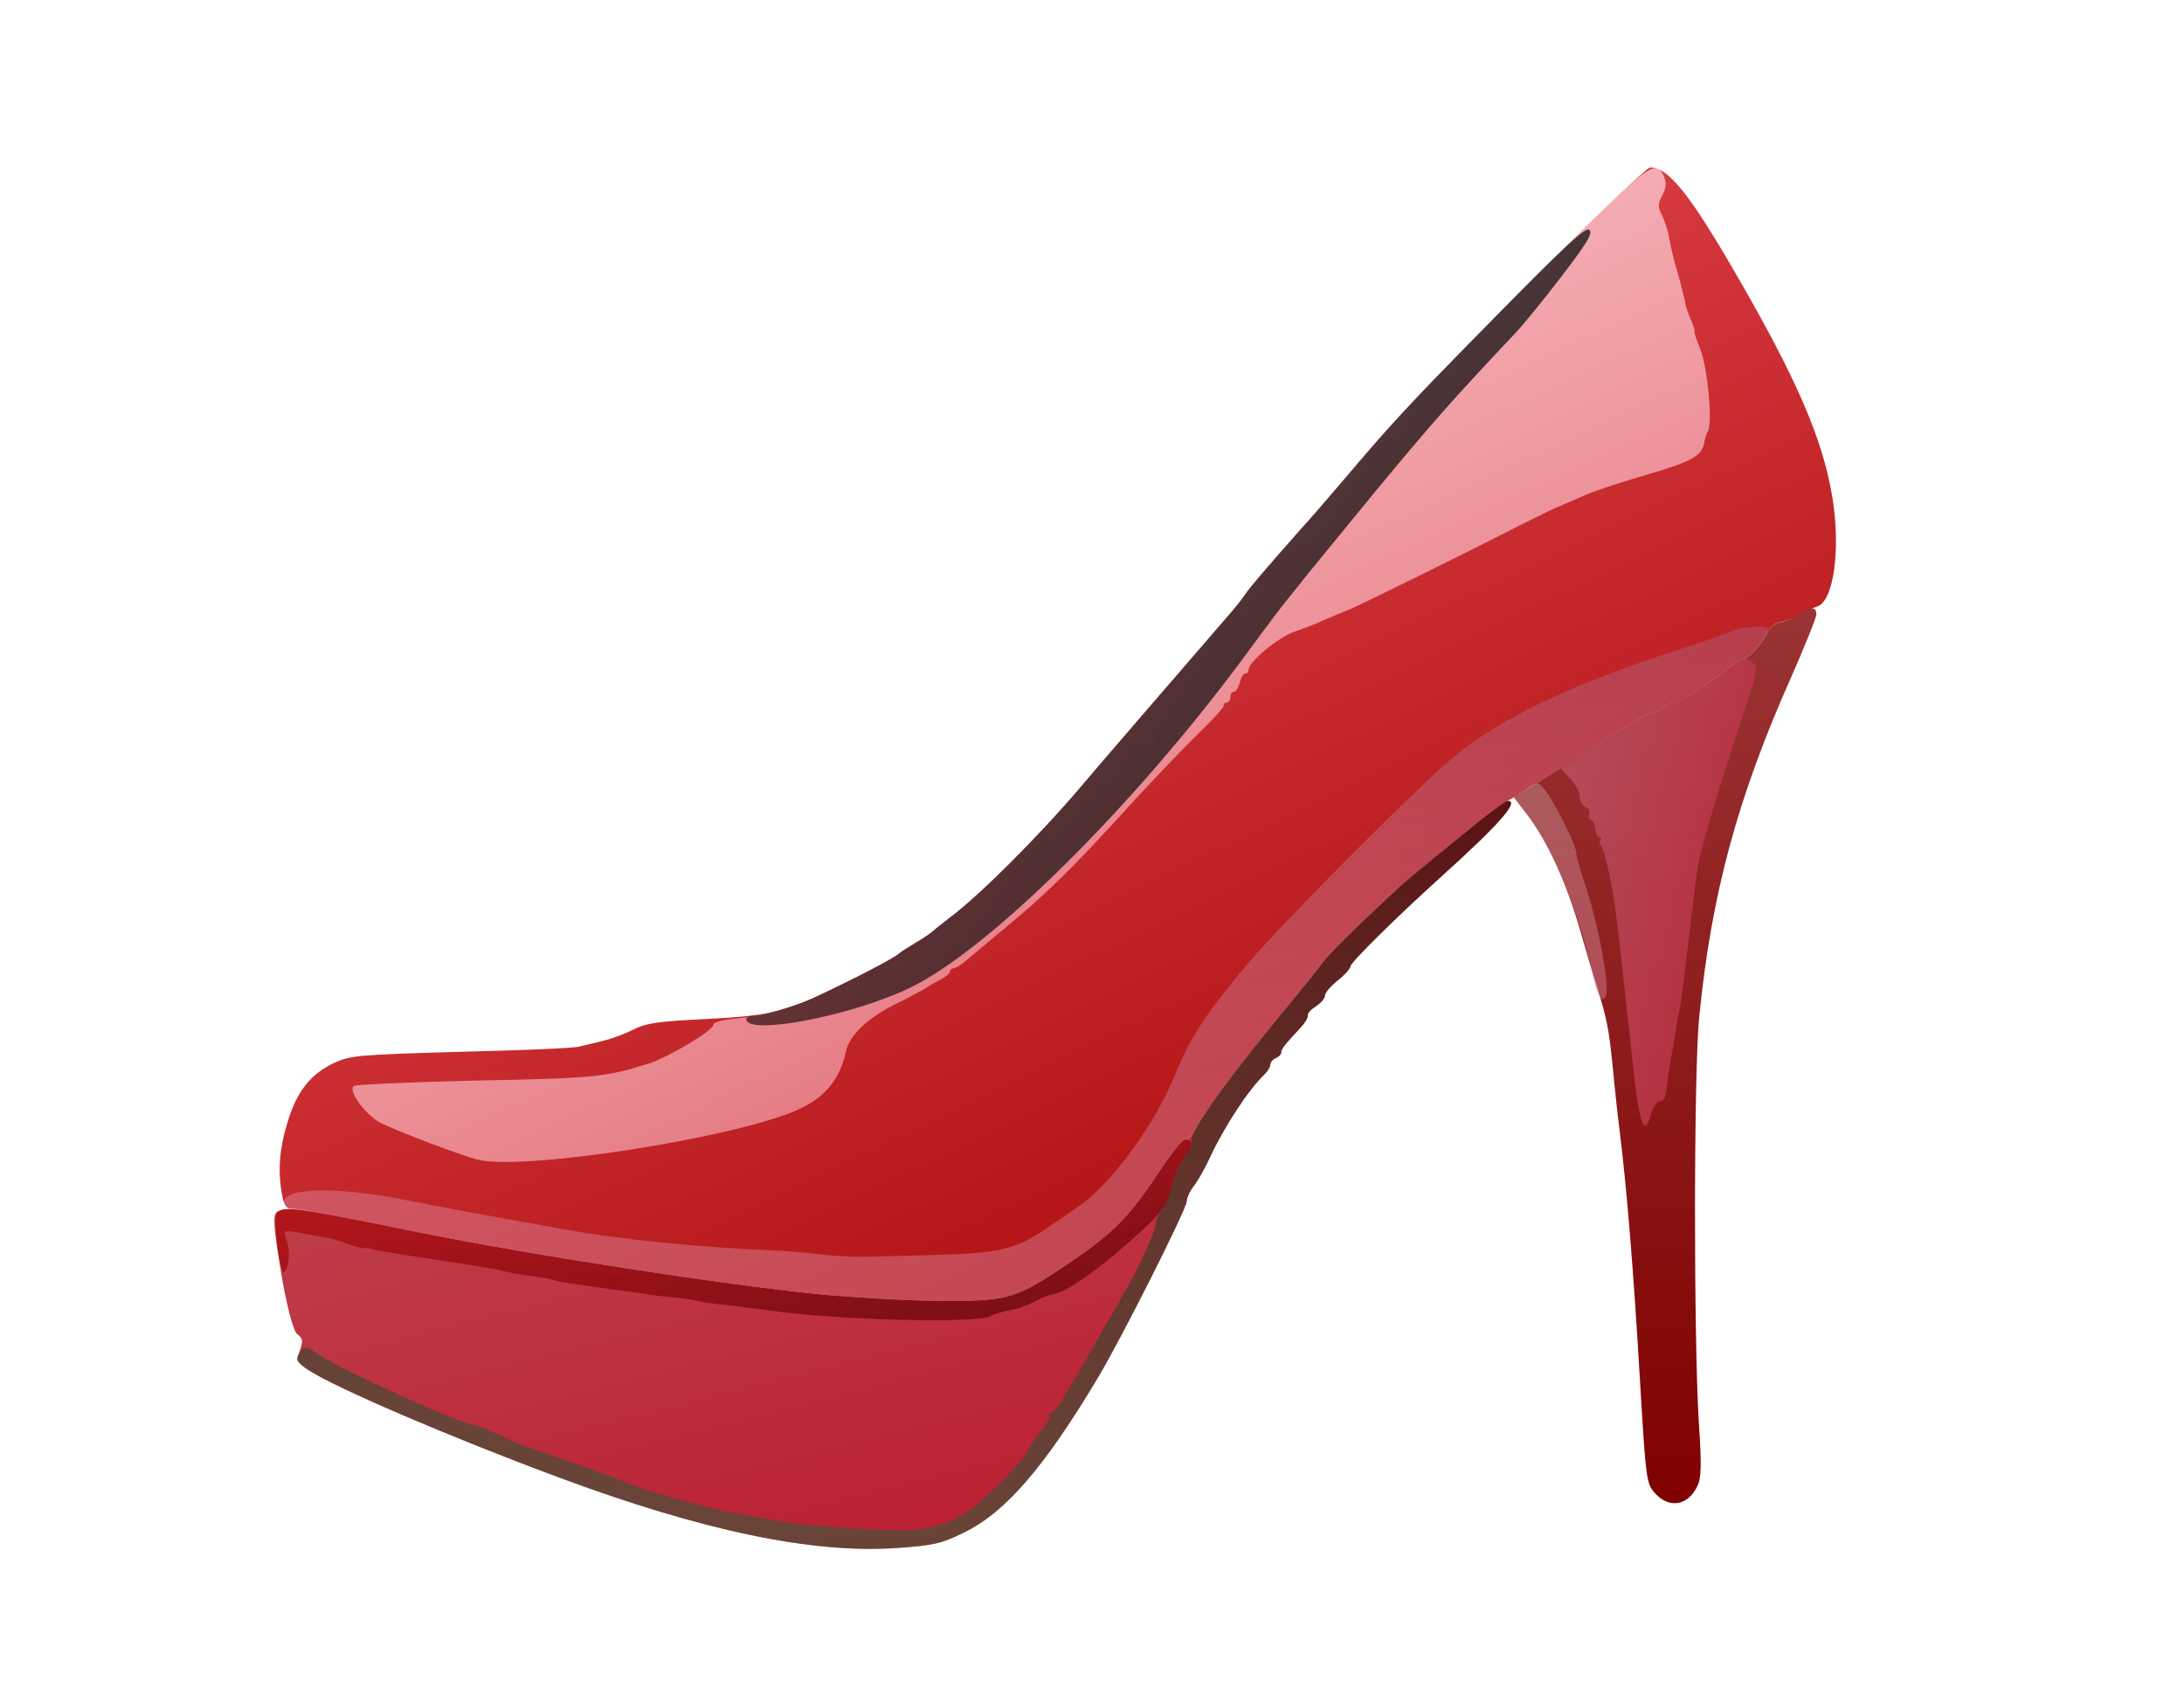 <?xml version="1.0" standalone="no"?><!DOCTYPE svg PUBLIC "-//W3C//DTD SVG 20010904//EN" "http://www.w3.org/TR/2001/REC-SVG-20010904/DTD/svg10.dtd"><svg version="1.0" xmlns="http://www.w3.org/2000/svg" width="600pt" height="462pt" viewBox="0 0 600 462" preserveAspectRatio="xMidYMid meet"><defs><linearGradient id="linear-gradient-1-1" x1="0.00%" y1="100.00%" x2="76.48%" y2="-17.18%"><stop offset="0%" style="stop-color:rgb(242,89,96);stop-opacity:1.000" /><stop offset="100%" style="stop-color:rgb(160,0,0);stop-opacity:1.000" /></linearGradient><linearGradient id="linear-gradient-1-2" x1="0.00%" y1="100.00%" x2="0.00%" y2="0.00%"><stop offset="0%" style="stop-color:rgb(155,52,52);stop-opacity:1.000" /><stop offset="100%" style="stop-color:rgb(128,0,0);stop-opacity:1.000" /></linearGradient><linearGradient id="linear-gradient-1-3" x1="0.00%" y1="100.00%" x2="54.50%" y2="-30.56%"><stop offset="0%" style="stop-color:rgb(192,83,91);stop-opacity:0.995" /><stop offset="100%" style="stop-color:rgb(187,19,40);stop-opacity:1.000" /></linearGradient><linearGradient id="linear-gradient-2-1" x1="0.00%" y1="100.00%" x2="73.74%" y2="-18.08%"><stop offset="0%" style="stop-color:rgb(255,239,242);stop-opacity:0.911" /><stop offset="100%" style="stop-color:rgb(255,163,179);stop-opacity:0.467" /></linearGradient><linearGradient id="linear-gradient-2-2" x1="0.00%" y1="100.00%" x2="0.00%" y2="-0.00%"><stop offset="0%" style="stop-color:rgb(166,117,154);stop-opacity:0.345" /><stop offset="100%" style="stop-color:rgb(247,220,255);stop-opacity:0.260" /></linearGradient><linearGradient id="linear-gradient-2-3" x1="0.00%" y1="100.00%" x2="181.69%" y2="19.59%"><stop offset="0%" style="stop-color:rgb(187,85,103);stop-opacity:0.820" /><stop offset="100%" style="stop-color:rgb(197,20,45);stop-opacity:0.751" /></linearGradient><linearGradient id="linear-gradient-2-4" x1="0.00%" y1="100.00%" x2="0.00%" y2="0.00%"><stop offset="0%" style="stop-color:rgb(186,131,131);stop-opacity:0.552" /><stop offset="100%" style="stop-color:rgb(220,138,165);stop-opacity:0.424" /></linearGradient><linearGradient id="linear-gradient-2-5" x1="0.00%" y1="100.00%" x2="0.00%" y2="-0.00%"><stop offset="0%" style="stop-color:rgb(55,0,0);stop-opacity:0.736" /><stop offset="100%" style="stop-color:rgb(20,104,60);stop-opacity:0.486" /></linearGradient><linearGradient id="linear-gradient-2-6" x1="0.00%" y1="100.00%" x2="100.07%" y2="0.98%"><stop offset="0%" style="stop-color:rgb(191,0,0);stop-opacity:0.614" /><stop offset="100%" style="stop-color:rgb(94,8,13);stop-opacity:0.816" /></linearGradient><linearGradient id="linear-gradient-3-1" x1="0.00%" y1="100.00%" x2="122.17%" y2="23.55%"><stop offset="0%" style="stop-color:rgb(78,0,0);stop-opacity:0.556" /><stop offset="100%" style="stop-color:rgb(0,44,45);stop-opacity:1.000" /></linearGradient></defs><g id="layer-1"><path d="M4190 3831 c-318 -321 -354 -358 -500 -531 -40 -47 -91 -106 -114 -131 -99 -112 -142 -162 -156 -183 -8 -12 -25 -33 -36 -46 -148 -171 -363 -420 -417 -484 -115 -135 -279 -299 -362 -360 -22 -17 -42 -33 -45 -36 -3 -3 -23 -17 -45 -30 -22 -13 -42 -26 -45 -29 -10 -11 -125 -71 -235 -122 -85 -39 -146 -51 -296 -58 -127 -6 -162 -11 -195 -27 -21 -11 -59 -26 -84 -32 -25 -6 -56 -14 -70 -17 -14 -4 -160 -10 -325 -14 -282 -8 -303 -10 -348 -31 -63 -30 -101 -77 -126 -159 -23 -73 -28 -134 -17 -198 6 -34 12 -43 28 -43 20 0 124 -19 354 -66 303 -61 828 -142 1094 -169 85 -8 229 -17 320 -18 188 -2 215 4 330 79 152 100 197 143 282 272 33 50 67 92 74 92 7 0 21 14 30 31 23 45 112 164 228 307 56 67 110 135 121 150 11 15 55 61 99 102 43 41 84 81 91 87 7 7 44 38 82 68 37 31 99 82 137 113 39 31 82 64 97 72 40 22 138 83 266 167 61 40 118 73 125 73 8 0 23 7 34 15 10 8 25 15 31 15 15 0 119 65 147 92 11 10 29 21 40 24 22 7 49 36 71 77 9 15 23 27 31 27 9 0 33 9 53 19 20 11 44 22 53 25 46 14 66 160 41 306 -27 157 -98 321 -263 606 -128 221 -187 295 -237 294 -10 -1 -159 -143 -343 -329z" fill="url(#linear-gradient-1-1)" id="region-1-1" transform="translate(0,462) scale(0.1,-0.1)"/><path d="M4935 2929 c-16 -10 -38 -19 -47 -19 -10 0 -24 -12 -33 -27 -22 -41 -49 -70 -71 -77 -11 -3 -29 -14 -40 -24 -28 -27 -132 -92 -147 -92 -6 0 -21 -7 -31 -15 -11 -8 -26 -15 -33 -15 -8 0 -67 -34 -131 -76 -64 -41 -145 -93 -180 -115 l-63 -39 40 -52 c54 -72 104 -182 142 -313 17 -60 38 -130 46 -155 27 -86 33 -116 43 -215 5 -55 14 -138 20 -185 20 -162 38 -386 55 -675 17 -287 18 -290 43 -318 39 -41 89 -33 115 21 11 22 12 56 4 177 -14 229 -14 956 1 1110 33 336 105 603 251 931 39 88 71 168 71 177 0 22 -17 21 -55 -4z" fill="url(#linear-gradient-1-2)" id="region-1-2" transform="translate(0,462) scale(0.1,-0.1)"/><path d="M4062 2363 c-158 -128 -218 -178 -233 -193 -9 -8 -52 -49 -95 -90 -43 -41 -88 -87 -99 -102 -11 -15 -65 -83 -121 -150 -116 -143 -205 -262 -228 -307 -9 -17 -23 -31 -30 -31 -7 0 -41 -42 -74 -92 -85 -129 -130 -172 -282 -272 -115 -75 -142 -81 -330 -79 -91 1 -235 10 -320 18 -266 27 -791 108 -1094 169 -345 70 -369 73 -395 57 -20 -13 31 -318 56 -336 15 -11 16 -18 7 -44 -11 -28 -10 -31 25 -55 68 -46 382 -181 686 -294 393 -146 696 -210 927 -194 102 7 124 12 185 42 116 56 223 181 371 429 66 111 242 461 242 481 0 9 9 29 20 43 11 14 32 51 46 82 36 78 105 184 147 223 9 9 17 22 17 28 0 7 7 14 15 18 8 3 15 10 15 16 0 9 8 19 58 73 9 11 16 23 15 28 -2 5 8 16 22 25 14 9 25 22 25 30 0 7 16 26 35 41 19 15 35 33 35 39 0 10 122 131 246 243 165 149 219 211 186 211 -5 0 -41 -26 -80 -57z" fill="url(#linear-gradient-1-3)" id="region-1-3" transform="translate(0,462) scale(0.1,-0.1)"/></g><g id="layer-2"><path d="M4190 3831 c-318 -321 -354 -358 -500 -531 -40 -47 -91 -106 -114 -131 -99 -112 -142 -162 -156 -183 -8 -12 -25 -33 -36 -46 -148 -171 -363 -420 -417 -484 -115 -135 -279 -299 -362 -360 -22 -17 -42 -33 -45 -36 -3 -3 -23 -17 -45 -30 -22 -13 -42 -26 -45 -29 -10 -11 -125 -71 -235 -122 -55 -25 -146 -50 -207 -56 -43 -4 -68 -10 -68 -18 0 -15 -121 -87 -174 -105 -118 -38 -152 -42 -476 -48 -179 -4 -331 -11 -338 -15 -18 -12 34 -82 75 -102 52 -25 215 -87 264 -100 119 -32 702 58 879 136 76 34 117 83 134 161 10 46 63 95 144 134 42 21 79 41 82 44 3 3 17 11 33 19 15 8 27 18 27 23 0 4 4 8 9 8 5 0 20 9 33 20 12 10 59 49 103 86 120 99 186 164 337 329 75 83 168 179 205 215 37 36 67 68 65 73 -1 4 2 7 8 7 5 0 10 7 10 15 0 8 4 15 10 15 5 0 12 11 16 25 3 14 10 25 15 25 5 0 9 5 9 10 0 22 80 88 126 105 27 9 65 24 84 33 19 8 49 21 65 27 34 14 336 163 470 232 50 25 99 49 110 53 11 4 40 17 65 28 25 12 102 37 170 57 126 36 157 53 162 90 2 11 6 25 10 30 13 21 0 171 -20 223 -11 28 -19 52 -17 52 2 0 -3 16 -11 35 -8 19 -14 37 -14 40 0 3 0 6 -1 8 0 1 -2 10 -5 20 -5 23 -9 35 -22 82 -6 22 -14 55 -17 74 -3 18 -12 45 -19 60 -12 22 -12 30 1 55 11 22 12 34 4 52 -23 52 -43 36 -381 -305z" fill="url(#linear-gradient-2-1)" id="region-2-1" transform="translate(0,462) scale(0.1,-0.1)"/><path d="M4755 2885 c-16 -7 -80 -29 -142 -49 -284 -91 -486 -186 -612 -289 -104 -85 -477 -460 -580 -582 -112 -134 -153 -198 -195 -302 -56 -136 -175 -297 -266 -359 -19 -13 -53 -36 -75 -51 -91 -64 -134 -75 -315 -80 -85 -2 -175 -5 -200 -5 -25 -1 -74 2 -110 6 -36 5 -101 10 -145 12 -194 8 -411 30 -545 54 -184 32 -361 65 -467 86 -176 35 -323 31 -323 -7 0 -13 7 -19 21 -19 21 0 123 -19 355 -66 303 -61 828 -142 1094 -169 85 -8 229 -17 320 -18 188 -2 215 4 330 79 152 100 197 143 282 272 33 50 67 92 74 92 7 0 21 14 30 31 23 45 112 164 228 307 56 67 110 135 121 150 11 15 55 61 99 102 43 41 84 81 91 87 7 7 44 38 82 68 37 31 99 82 137 113 39 31 82 64 97 72 40 22 138 83 266 167 61 40 118 73 125 73 8 0 23 7 34 15 10 8 25 15 31 15 15 0 119 65 148 92 11 10 29 21 40 24 20 6 60 49 71 78 5 13 -1 16 -32 15 -22 0 -52 -6 -69 -14z" fill="url(#linear-gradient-2-2)" id="region-2-2" transform="translate(0,462) scale(0.1,-0.1)"/><path d="M4760 2793 c-14 -9 -27 -20 -30 -23 -10 -13 -121 -80 -133 -80 -6 0 -21 -7 -31 -15 -11 -8 -26 -15 -34 -15 -7 0 -65 -34 -129 -76 l-115 -75 26 -28 c14 -15 26 -37 26 -49 0 -13 7 -25 16 -29 8 -3 13 -11 10 -19 -3 -7 0 -14 5 -16 5 -2 11 -13 12 -26 0 -12 6 -22 11 -22 5 0 6 -3 3 -7 -4 -3 -3 -11 2 -17 5 -6 16 -45 24 -86 15 -76 20 -116 58 -470 21 -205 35 -251 54 -183 6 21 17 38 24 38 8 0 15 7 16 15 2 8 6 35 9 60 4 25 9 57 12 72 3 15 7 39 9 55 2 15 7 39 10 53 3 14 14 102 25 195 11 94 22 183 25 200 12 61 72 260 136 448 23 69 27 92 18 103 -15 18 -29 18 -59 -3z" fill="url(#linear-gradient-2-3)" id="region-2-3" transform="translate(0,462) scale(0.1,-0.1)"/><path d="M4188 2449 l-28 -20 39 -52 c69 -93 139 -264 173 -421 14 -68 27 -93 39 -75 14 23 -21 209 -61 323 -11 33 -20 67 -20 76 0 19 -64 146 -88 173 -19 21 -21 21 -54 -4z" fill="url(#linear-gradient-2-4)" id="region-2-4" transform="translate(0,462) scale(0.1,-0.1)"/><path d="M4062 2363 c-158 -128 -218 -178 -233 -193 -9 -8 -52 -49 -95 -90 -43 -41 -88 -87 -99 -102 -11 -15 -65 -83 -121 -150 -167 -204 -255 -331 -240 -346 3 -3 -5 -19 -17 -36 -13 -17 -29 -53 -37 -81 -7 -27 -20 -58 -28 -67 -8 -10 -16 -29 -17 -42 -3 -22 -46 -116 -83 -181 -50 -88 -153 -267 -172 -297 -12 -21 -27 -38 -33 -38 -6 0 -7 -3 -4 -6 4 -4 -6 -23 -22 -43 -15 -20 -34 -46 -40 -59 -19 -36 -131 -146 -173 -170 -79 -45 -123 -51 -294 -41 -88 6 -181 14 -209 20 -27 5 -87 16 -132 24 -80 15 -258 65 -298 85 -24 11 -272 100 -280 100 -3 0 -29 12 -58 26 -28 14 -61 27 -72 29 -50 8 -356 147 -429 194 -37 25 -39 25 -52 6 -13 -17 -12 -22 8 -38 50 -40 363 -177 671 -293 412 -156 723 -222 959 -206 102 7 124 12 185 42 116 56 223 181 371 429 66 111 242 461 242 481 0 9 9 29 20 43 11 14 32 51 46 82 36 78 105 184 147 223 9 9 17 22 17 28 0 7 7 14 15 18 8 3 15 10 15 16 0 9 8 19 58 73 9 11 16 23 15 28 -2 5 8 16 22 25 14 9 25 22 25 30 0 7 16 26 35 41 19 15 35 33 35 39 0 10 122 131 246 243 165 149 219 211 186 211 -5 0 -41 -26 -80 -57z" fill="url(#linear-gradient-2-5)" id="region-2-5" transform="translate(0,462) scale(0.1,-0.1)"/><path d="M3182 1398 c-85 -129 -130 -172 -282 -272 -115 -75 -142 -81 -330 -79 -91 1 -235 10 -320 18 -266 27 -791 108 -1094 169 -344 70 -369 73 -394 57 -11 -7 -11 -23 -2 -89 7 -45 16 -80 20 -77 13 8 18 58 9 83 -5 14 -8 27 -5 29 2 3 29 0 60 -7 31 -6 58 -11 61 -11 2 0 23 -6 46 -14 22 -8 43 -14 47 -13 4 1 18 -1 32 -5 14 -3 57 -10 95 -16 39 -6 88 -13 110 -17 22 -3 49 -7 60 -9 43 -7 91 -16 105 -20 8 -2 35 -7 60 -10 25 -3 52 -8 61 -11 10 -2 30 -7 45 -9 73 -11 107 -15 139 -20 19 -2 50 -6 67 -9 18 -3 56 -8 83 -10 28 -3 57 -7 65 -10 8 -3 40 -7 70 -10 30 -3 84 -10 120 -15 180 -27 576 -37 611 -16 5 4 19 8 31 11 38 9 53 12 56 14 1 2 5 3 10 4 4 1 18 8 32 15 14 8 35 15 47 17 29 3 124 69 208 145 89 80 99 93 115 154 7 28 24 64 37 81 22 30 22 44 -2 44 -7 0 -40 -42 -73 -92z" fill="url(#linear-gradient-2-6)" id="region-2-6" transform="translate(0,462) scale(0.1,-0.1)"/></g><g id="layer-3"><path d="M4109 3751 c-244 -248 -283 -291 -419 -451 -40 -47 -91 -106 -114 -131 -99 -112 -142 -162 -156 -183 -8 -12 -25 -33 -36 -46 -148 -171 -363 -420 -417 -484 -115 -135 -279 -299 -362 -360 -22 -17 -42 -33 -45 -36 -3 -3 -23 -17 -45 -30 -22 -13 -42 -26 -45 -29 -10 -11 -125 -71 -235 -122 -43 -20 -139 -49 -162 -49 -12 0 -23 -4 -23 -9 0 -46 280 6 444 83 217 101 621 500 931 921 48 66 101 136 117 155 16 19 32 40 36 45 4 6 91 111 192 235 163 197 221 263 393 445 21 22 78 92 127 156 71 93 87 119 76 128 -10 8 -67 -45 -257 -238z" fill="url(#linear-gradient-3-1)" id="region-3-1" transform="translate(0,462) scale(0.1,-0.1)"/></g></svg>